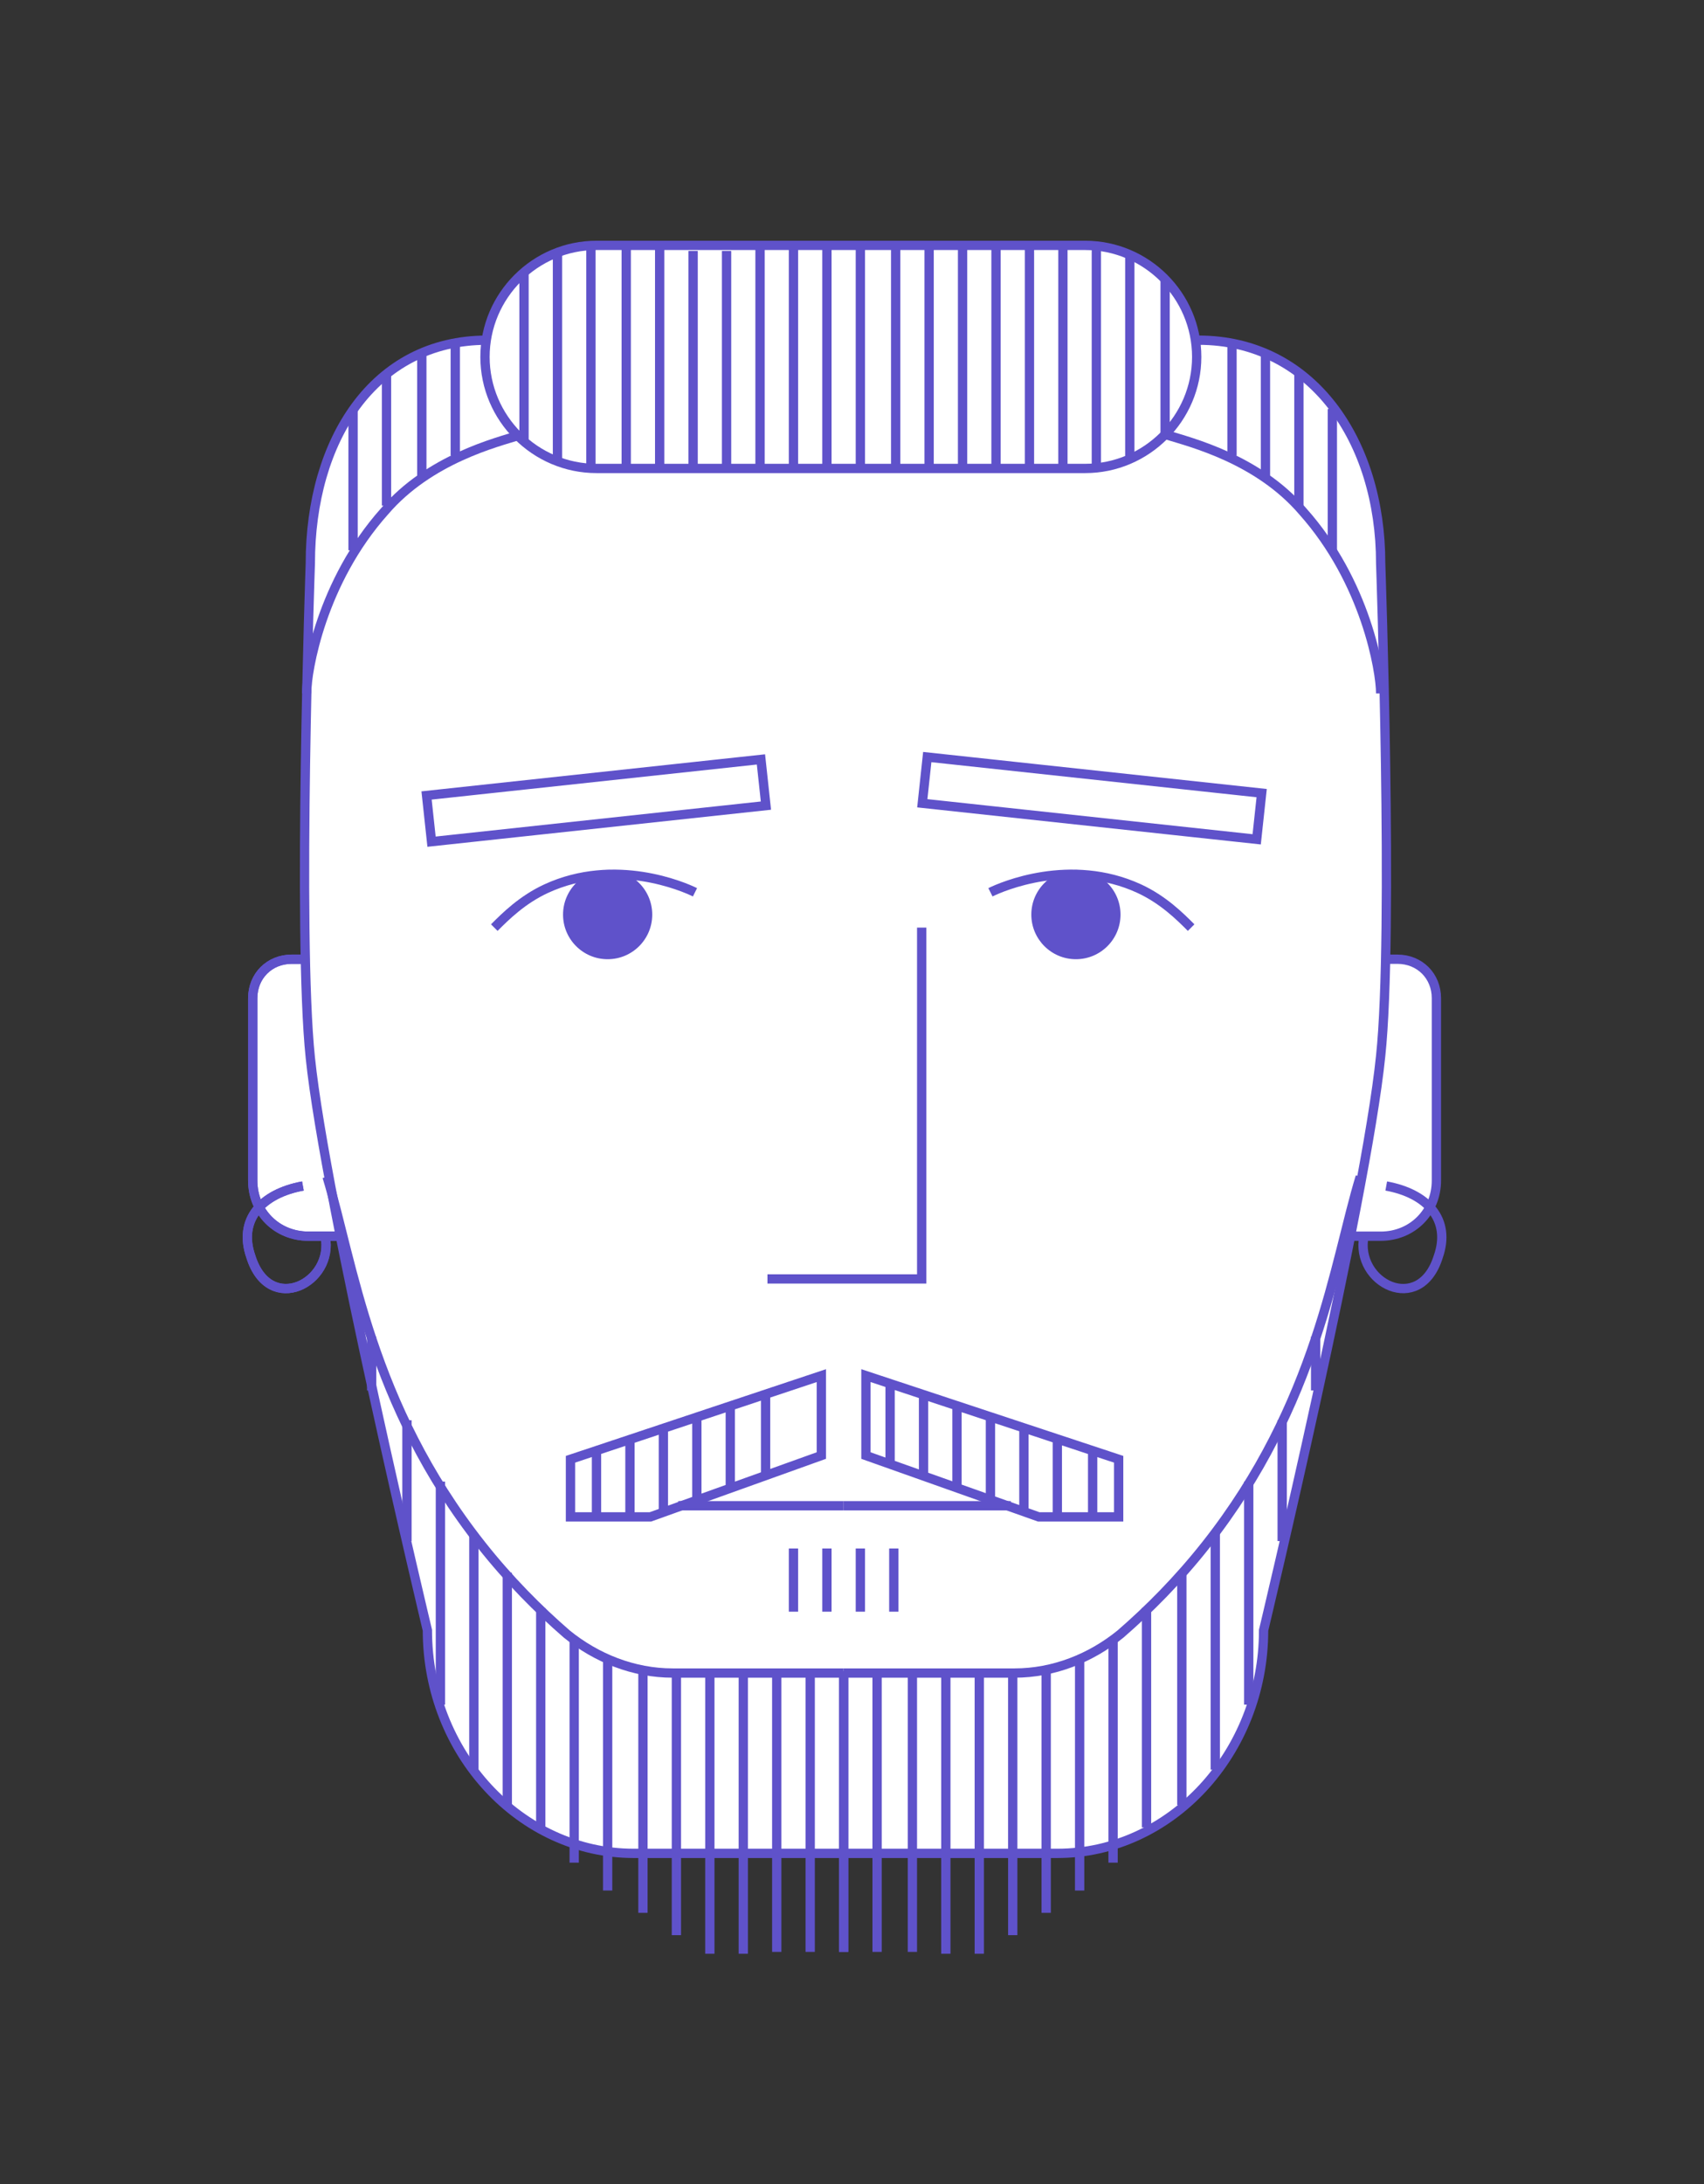 <svg xmlns="http://www.w3.org/2000/svg" viewBox="-250 360.4 91.7 117.5"><rect x="-250" y="360.4" width="91.7" height="117.5" fill="#333333" stroke="none"/><path fill="#FFF" stroke="#5F52CA" stroke-width=".5" stroke-miterlimit="10" d="M-233.6 412h-.7c-1.2 0-2.1.9-2.1 2.1v9.8c0 1.7 1.3 3 3 3h1.7M-175.5 412h.7c1.2 0 2.1.9 2.1 2.1v9.8c0 1.7-1.3 3-3 3h-1.7"/><path fill="#FFF" stroke="#5F52CA" stroke-width=".5" stroke-miterlimit="10" d="M-223.8 378.7c-6.1 0-9.5 5.4-9.5 12 0 0-.7 19.9 0 26.6.8 7.8 6.3 30.8 6.3 30.8 0 6.6 5 12 11.1 12h22.8c6.1 0 11.1-5.4 11.1-12 0 0 5.5-23 6.3-30.9.7-6.6 0-26.5 0-26.5 0-6.6-3.7-12-9.8-12"/><path fill="#FFF" stroke="#5F52CA" stroke-width=".5" stroke-miterlimit="10" d="M-191.6 385.6h-26.3c-3.3 0-6-2.7-6-6s2.7-6 6-6h26.3c3.3 0 6 2.7 6 6s-2.7 6-6 6z"/><path fill="none" stroke="#5F52CA" stroke-width=".5" stroke-miterlimit="10" d="M-196.4 385.6v-11.9M-194.6 373.7v12M-192.8 385.6v-12M-191 373.6v12M-189.2 385.2v-11M-187.3 375.5v8.4M-196.4 385.7v-11.9M-198.2 373.8v11.8M-200 385.6v-11.9M-201.8 373.7v11.9M-203.7 385.6v-11.9M-205.5 373.8v11.8M-207.3 385.6v-11.8M-209.1 373.8v11.8M-210.9 385.6v-11.7M-212.7 373.9v11.7M-214.5 385.6v-11.8M-216.3 373.8v11.8M-218.2 385.6v-12M-220 374v11.3M-221.8 384.2v-9.1M-199.1 465.4v-15M-200.9 450.4v15M-202.8 465.4v-15.1M-204.6 450.3v15.1M-199.1 465.5v-15M-197.3 450.5v15M-195.5 464.5v-14.1M-193.7 450.4v12.9M-191.9 462.1v-12.5M-190.1 448.6v12M-188.3 458.7v-11.8M-186.4 445v12.5M-184.6 455.6v-12.7M-182.8 440.1v12M-181 443.3v-6.5M-179.2 432.3v2.9M-183.7 384.9v-6M-181.9 379.4v6.6M-180.1 387.6v-7.1M-178.3 382.4v7.6"/><path fill="none" stroke="#5F52CA" stroke-width=".5" stroke-miterlimit="10" d="M-208.782 403.737l-17.995 1.94-.268-2.485 17.995-1.94zM-200.1 401.125l17.996 1.94-.268 2.486-17.995-1.94z"/><path fill="none" stroke="#5F52CA" stroke-width=".5" stroke-miterlimit="10" d="M-203.4 434.4v4.3l9.3 3.3h4.3v-3.1zM-194.9 437.3v4.5M-191.2 438.5v3.5M-193.1 437.9v4.1M-196.7 436.7v4.4M-198.5 436.1v4.4M-200.3 435.5v4.4M-202.1 434.9v4.3"/><path fill="none" stroke="#5F52CA" stroke-width=".5" stroke-linejoin="round" stroke-miterlimit="10" d="M-195.6 441.4h-9"/><path fill="none" stroke="#5F52CA" stroke-width=".5" stroke-miterlimit="10" d="M-203.7 443.7v3.4M-205.5 443.7v3.4M-207.3 443.7v3.4M-201.9 443.7v3.4M-204.6 450.4h9.2c2.1 0 4.1-.8 5.7-2.1 1.5-1.3 3.1-2.9 4.6-4.8 6-7.6 6.9-15.2 8.3-19.8M-210 465.4v-15M-208.2 450.4v15M-206.4 465.4v-15.1M-204.6 450.3v15.1M-210 465.5v-15M-211.8 450.5v15M-213.6 464.5v-14.1M-215.4 450.4v12.9M-217.3 462.1v-12.5M-219.1 448.6v12M-220.9 458.7v-11.8M-222.7 445v12.5M-224.5 455.6v-12.7M-226.3 440.1v12M-228.1 443.3v-6.5M-230 432.3v2.9M-205.8 434.4v4.3l-9.2 3.3h-4.3v-3.1zM-214.3 437.3v4.5M-217.9 438.5v3.5M-216.1 437.9v4.1M-212.5 436.7v4.4M-210.7 436.1v4.4M-208.8 435.5v4.4"/><path fill="none" stroke="#5F52CA" stroke-width=".5" stroke-linejoin="round" stroke-miterlimit="10" d="M-213.5 441.4h8.9"/><path fill="none" stroke="#5F52CA" stroke-width=".5" stroke-miterlimit="10" d="M-204.6 450.4h-9.2c-2.1 0-4.1-.8-5.7-2.1-1.5-1.3-3.1-2.9-4.6-4.8-6-7.6-6.9-15.2-8.3-19.8M-196.7 408.4c.6-.3 4.3-1.9 8-.2 1.3.6 2.2 1.5 2.8 2.1"/><circle fill="#5F52CA" cx="-192.1" cy="409.6" r="2.4"/><path fill="none" stroke="#5F52CA" stroke-width=".5" stroke-miterlimit="10" d="M-212.6 408.4c-.6-.3-4.3-1.9-8-.2-1.3.6-2.2 1.5-2.8 2.1"/><circle fill="#5F52CA" cx="-217.3" cy="409.6" r="2.4"/><path fill="none" stroke="#5F52CA" stroke-width=".5" stroke-miterlimit="10" d="M-187.2 383.8c1.3.4 4.9 1.3 7.3 4.1 3.4 3.8 4.2 8.6 4.2 9.8M-225.5 384.9v-6M-227.3 379.4v6.6M-229.2 387.6v-7.1M-231 382.4v7.6M-222 383.8c-1.3.4-4.9 1.3-7.3 4.1-3.4 3.8-4.2 8.6-4.2 9.8M-233.6 412h-.7c-1.2 0-2.1.9-2.1 2.1v9.8c0 1.7 1.3 3 3 3h1.7"/><path fill="none" stroke="#5F52CA" stroke-width=".5" stroke-miterlimit="10" d="M-233.7 424.2c-2.2.4-3.5 1.8-2.8 3.8 1 3.2 4.5 1.4 4-1.1"/><path fill="none" stroke="#5F52CA" stroke-width=".5" stroke-miterlimit="10" d="M-233.7 424.2c-2.2.4-3.5 1.8-2.8 3.8 1 3.2 4.5 1.4 4-1.1M-175.4 424.2c2.2.4 3.5 1.8 2.8 3.8-1 3.2-4.5 1.4-4-1.1M-208.7 429.2h8.3v-18.9"/></svg>